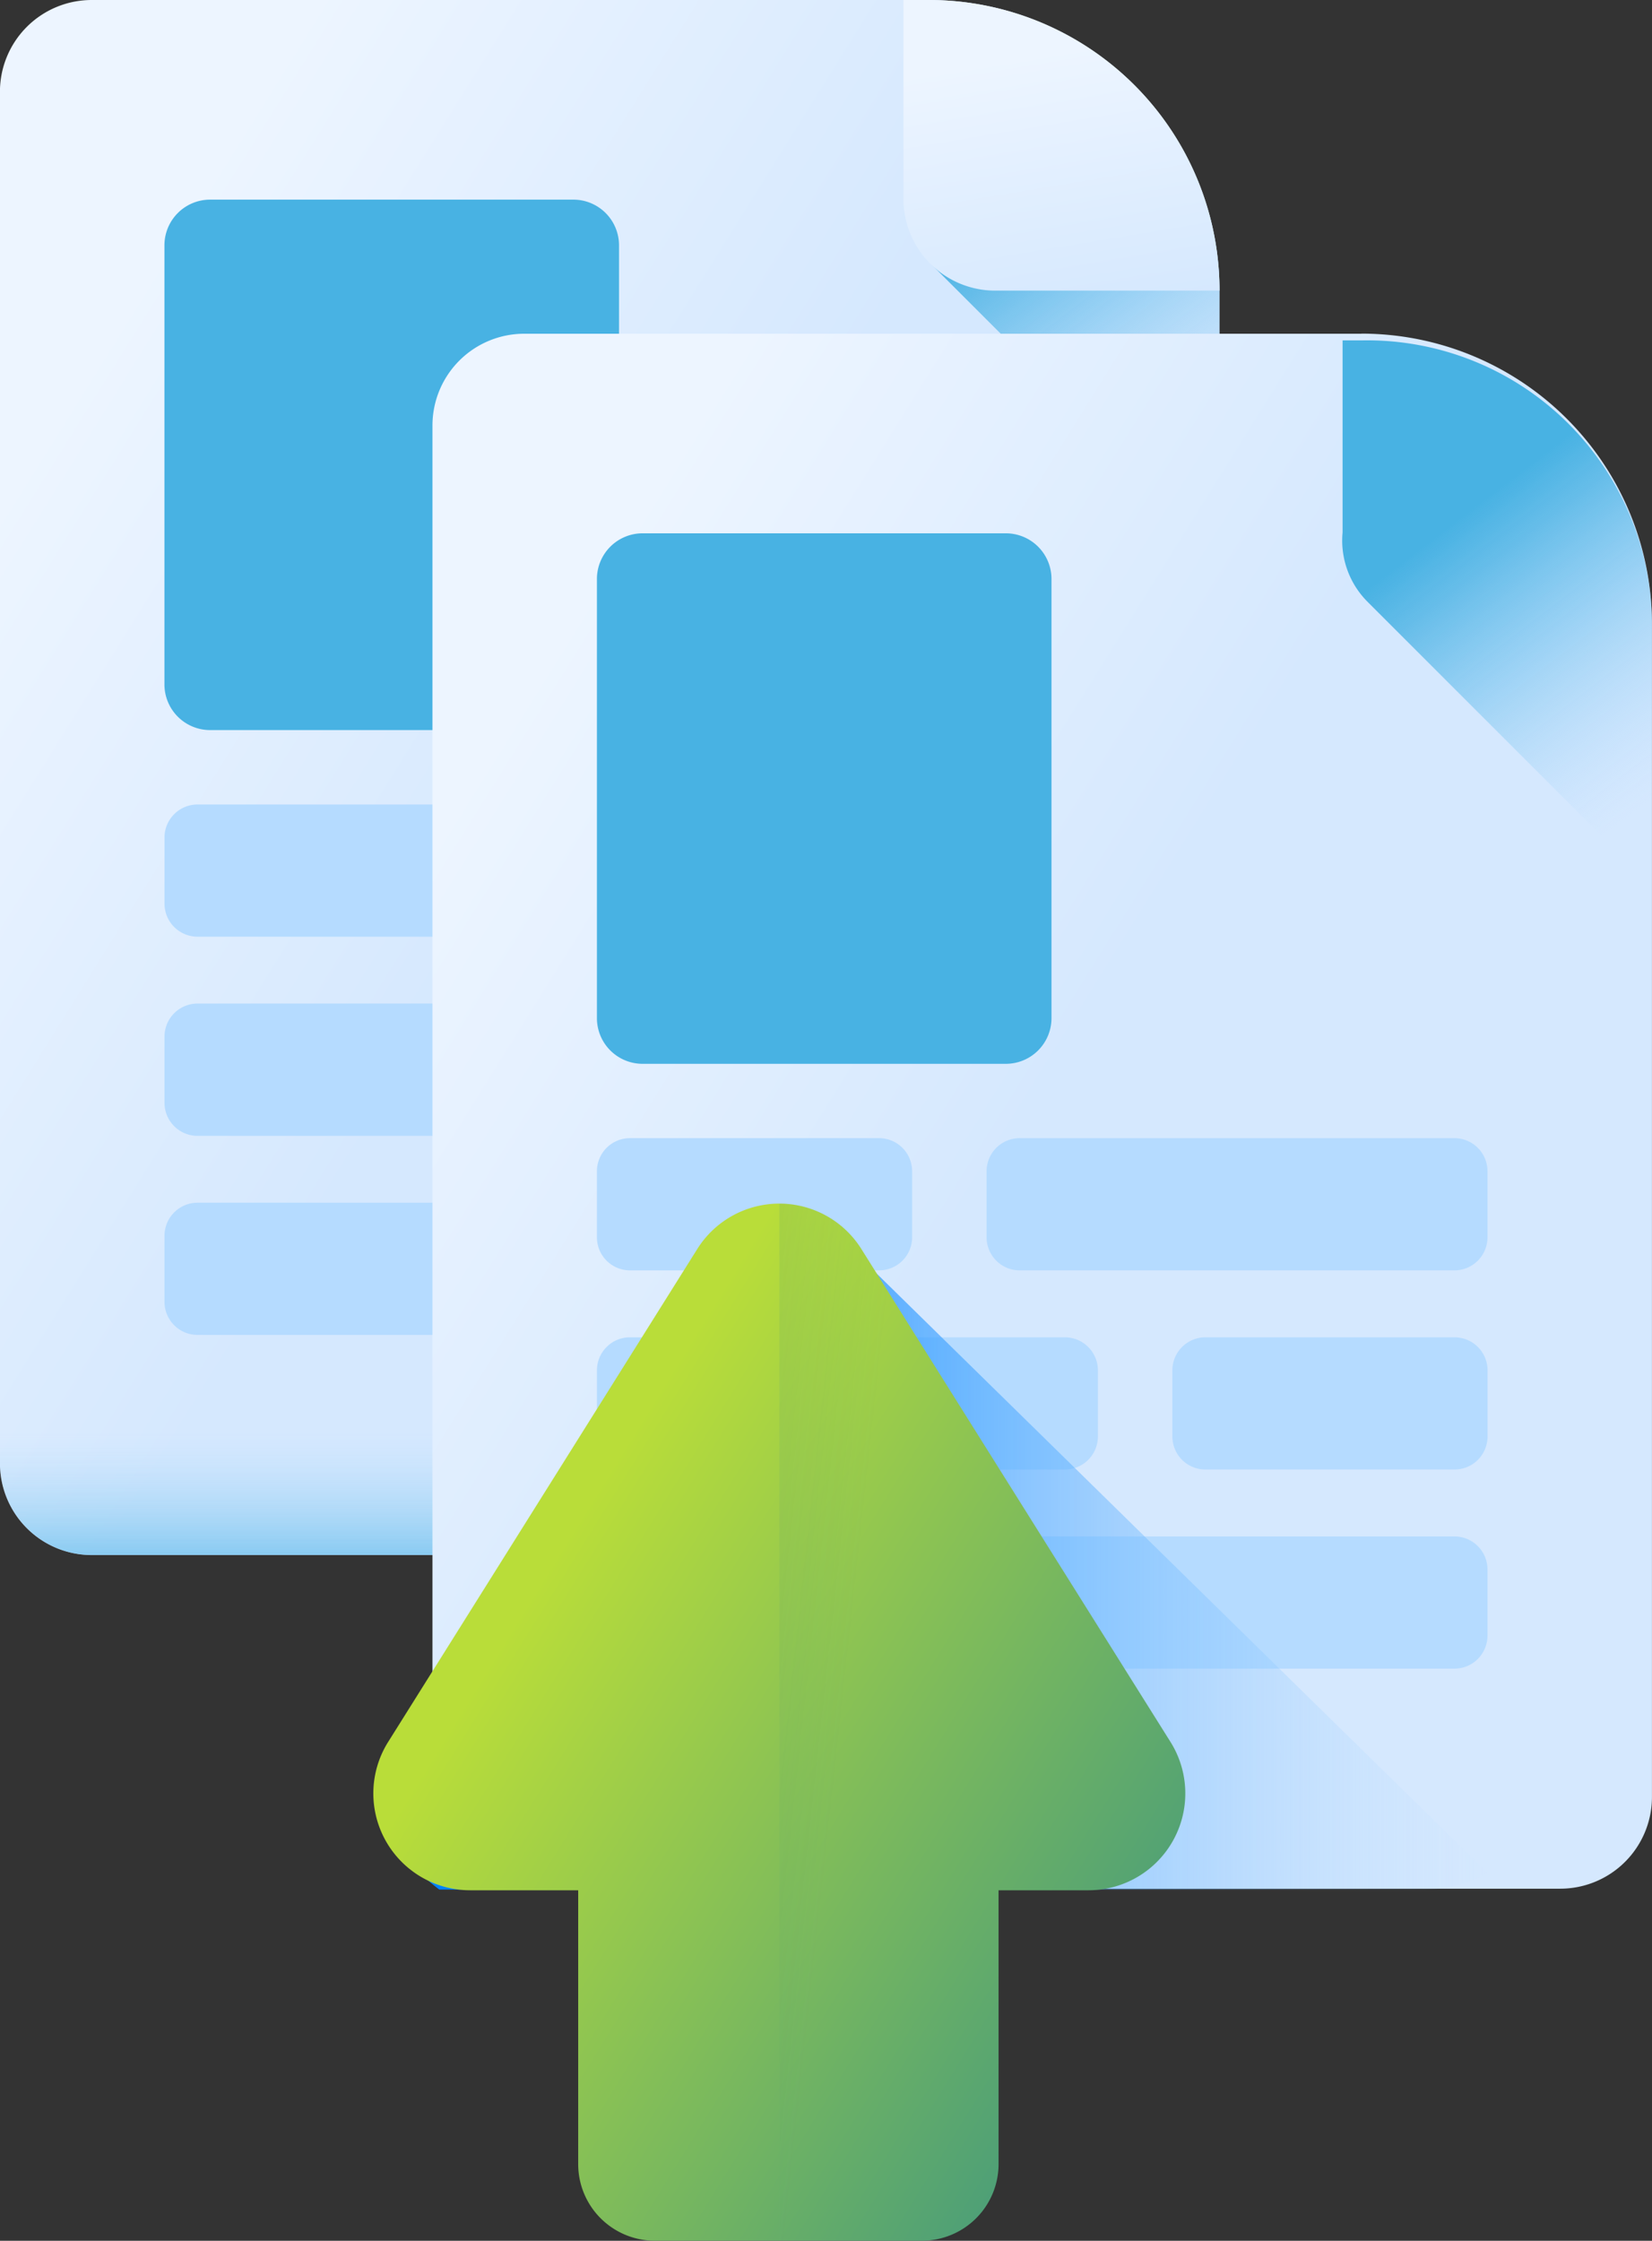 <svg xmlns="http://www.w3.org/2000/svg" xmlns:xlink="http://www.w3.org/1999/xlink" width="81.293" height="110.256" viewBox="0 0 81.293 110.256">
    <rect x="0" y="0" width="81.293" height="110.256" fill="#333333" stroke="none"/>
    <defs>
        <linearGradient id="linear-gradient" x1=".086" x2=".476" y1=".206" y2=".519" gradientUnits="objectBoundingBox">
            <stop offset="0" stop-color="#edf5ff"/>
            <stop offset="1" stop-color="#d5e8fe"/>
        </linearGradient>
        <linearGradient id="linear-gradient-2" x1=".731" x2=".447" y1=".954" y2=".298" gradientUnits="objectBoundingBox">
            <stop offset="0" stop-color="#b5dbff" stop-opacity="0"/>
            <stop offset=".243" stop-color="#93cef6" stop-opacity=".243"/>
            <stop offset=".576" stop-color="#6abfec" stop-opacity=".576"/>
            <stop offset=".84" stop-color="#51b5e5" stop-opacity=".839"/>
            <stop offset="1" stop-color="#48b2e3"/>
        </linearGradient>
        <linearGradient id="linear-gradient-3" x1=".389" x2=".551" y1=".192" y2="1.09" xlink:href="#linear-gradient"/>
        <linearGradient id="linear-gradient-4" x1=".5" x2=".5" y1=".443" y2="1.295" xlink:href="#linear-gradient-2"/>
        <linearGradient id="linear-gradient-9" x1="1.007" x2=".243" y1=".5" y2=".5" gradientUnits="objectBoundingBox">
            <stop offset="0" stop-color="#b5dbff" stop-opacity="0"/>
            <stop offset="1" stop-color="#0083ff"/>
        </linearGradient>
        <linearGradient id="linear-gradient-10" x1=".225" x2="1.261" y1=".341" y2="1.152" gradientUnits="objectBoundingBox">
            <stop offset="0" stop-color="#b9dd39"/>
            <stop offset="1" stop-color="#0b799d"/>
        </linearGradient>
        <linearGradient id="linear-gradient-11" x1=".145" x2="-2.573" y1=".53" y2="-.225" gradientUnits="objectBoundingBox">
            <stop offset="0" stop-color="#0b799d" stop-opacity="0"/>
            <stop offset=".364" stop-color="#096380" stop-opacity=".365"/>
            <stop offset=".76" stop-color="#084f67" stop-opacity=".761"/>
            <stop offset="1" stop-color="#07485e"/>
        </linearGradient>
        <style>
            .cls-1{fill:url(#linear-gradient)}.cls-2{fill:url(#linear-gradient-2)}.cls-3{fill:url(#linear-gradient-3)}.cls-4{fill:#b5dbff}.cls-5{fill:#48b2e3}.cls-6{fill:url(#linear-gradient-4)}
        </style>
    </defs>
    <g id="Group_4607">
        <g id="Group_4584">
            <g id="Group_4577">
                <path id="Path_2913" d="M59.644 0h-41.2a4.515 4.515 0 0 0-4.515 4.515V72a4.515 4.515 0 0 0 4.515 4.515h50.98A4.515 4.515 0 0 0 73.943 72V14.3A14.3 14.3 0 0 0 59.644 0z" class="cls-1" transform="translate(-13.932)"/>
                <path id="Path_2914" d="M224.052 14.409l13.981 13.981V15.5a14.022 14.022 0 0 0-14.3-13.97h-.926v9.455a4.259 4.259 0 0 0 1.244 3.423z" class="cls-2" transform="translate(-178.022 -1.203)"/>
                <path id="Path_2915" d="M225.792 14.3a4.515 4.515 0 0 1-4.515-4.515V0h1.254a14.3 14.3 0 0 1 14.3 14.3z" class="cls-3" transform="translate(-176.819)"/>
            </g>
            <g id="Group_4583" transform="translate(8.092 9.82)">
                <g id="Group_4582" transform="translate(0 29.76)">
                    <g id="Group_4581">
                        <g id="Group_4578">
                            <path id="Path_2916" d="M65.555 191.1H53.3a1.626 1.626 0 0 1-1.626-1.626v-3.253a1.626 1.626 0 0 1 1.626-1.626h12.255a1.626 1.626 0 0 1 1.626 1.626v3.253a1.626 1.626 0 0 1-1.626 1.626z" class="cls-4" transform="translate(-51.671 -184.591)"/>
                            <path id="Path_2917" d="M164.125 191.1h-21.4a1.626 1.626 0 0 1-1.626-1.626v-3.253a1.626 1.626 0 0 1 1.626-1.626h21.4a1.626 1.626 0 0 1 1.626 1.626v3.253a1.626 1.626 0 0 1-1.626 1.626z" class="cls-4" transform="translate(-121.923 -184.591)"/>
                        </g>
                        <g id="Group_4579" transform="translate(0 9.799)">
                            <path id="Path_2918" d="M185.363 236.8h12.258a1.626 1.626 0 0 0 1.626-1.626v-3.253a1.626 1.626 0 0 0-1.626-1.626h-12.258a1.626 1.626 0 0 0-1.626 1.626v3.253a1.626 1.626 0 0 0 1.626 1.626z" class="cls-4" transform="translate(-155.42 -230.29)"/>
                            <path id="Path_2919" d="M53.3 236.8h21.4a1.626 1.626 0 0 0 1.626-1.626v-3.253a1.626 1.626 0 0 0-1.626-1.631H53.3a1.626 1.626 0 0 0-1.626 1.626v3.253A1.626 1.626 0 0 0 53.3 236.8z" class="cls-4" transform="translate(-51.671 -230.29)"/>
                        </g>
                        <g id="Group_4580" transform="translate(0 19.597)">
                            <path id="Path_2920" d="M65.555 282.495H53.3a1.626 1.626 0 0 1-1.626-1.626v-3.253a1.626 1.626 0 0 1 1.626-1.626h12.255a1.626 1.626 0 0 1 1.626 1.626v3.253a1.626 1.626 0 0 1-1.626 1.626z" class="cls-4" transform="translate(-51.671 -275.989)"/>
                            <path id="Path_2921" d="M164.125 282.495h-21.4a1.626 1.626 0 0 1-1.626-1.626v-3.253a1.626 1.626 0 0 1 1.626-1.626h21.4a1.626 1.626 0 0 1 1.626 1.626v3.253a1.626 1.626 0 0 1-1.626 1.626z" class="cls-4" transform="translate(-121.923 -275.989)"/>
                        </g>
                    </g>
                </g>
                <path id="Path_2922" d="M71.792 71.9H53.919a2.248 2.248 0 0 1-2.248-2.248V48.045a2.248 2.248 0 0 1 2.248-2.245h17.873a2.248 2.248 0 0 1 2.248 2.248v21.604a2.248 2.248 0 0 1-2.248 2.248z" class="cls-5" transform="translate(-51.671 -45.797)"/>
            </g>
            <path id="Path_2923" d="M13.932 306.33v6.314a4.515 4.515 0 0 0 4.515 4.515h50.98a4.515 4.515 0 0 0 4.515-4.515v-6.314z" class="cls-6" transform="translate(-13.932 -240.648)"/>
        </g>
        <g id="Group_4592" transform="translate(21.282 16.421)">
            <g id="Group_4585">
                <path id="Path_2924" d="M261.9 153.165h-41.2a4.515 4.515 0 0 0-4.515 4.515v67.48a4.515 4.515 0 0 0 4.515 4.515h50.98a4.515 4.515 0 0 0 4.515-4.515v-57.7a14.3 14.3 0 0 0-14.3-14.3z" class="cls-1" transform="translate(-216.186 -153.165)"/>
                <path id="Path_2925" d="M426.306 167.574l13.981 13.981v-12.889a14.022 14.022 0 0 0-14.3-13.97h-.926v9.455a4.26 4.26 0 0 0 1.245 3.423z" class="cls-2" transform="translate(-380.276 -154.368)"/>
                <path id="Path_2926" d="M428.047 167.464a4.515 4.515 0 0 1-4.515-4.515v-9.783h1.254a14.3 14.3 0 0 1 14.3 14.3z" class="cls-3" transform="translate(-379.074 -153.165)"/>
            </g>
            <g id="Group_4591" transform="translate(8.092 9.82)">
                <g id="Group_4590" transform="translate(0 29.76)">
                    <g id="Group_4589">
                        <g id="Group_4586">
                            <path id="Path_2927" d="M267.809 344.262h-12.258a1.626 1.626 0 0 1-1.626-1.626v-3.253a1.626 1.626 0 0 1 1.626-1.626h12.258a1.626 1.626 0 0 1 1.626 1.626v3.253a1.626 1.626 0 0 1-1.626 1.626z" class="cls-4" transform="translate(-253.925 -337.756)"/>
                            <path id="Path_2928" d="M366.379 344.262h-21.4a1.626 1.626 0 0 1-1.626-1.626v-3.253a1.626 1.626 0 0 1 1.626-1.626h21.4a1.626 1.626 0 0 1 1.621 1.625v3.253a1.626 1.626 0 0 1-1.621 1.627z" class="cls-4" transform="translate(-324.177 -337.756)"/>
                        </g>
                        <g id="Group_4587" transform="translate(0 9.799)">
                            <path id="Path_2929" d="M387.617 389.961h12.258a1.626 1.626 0 0 0 1.626-1.626v-3.253a1.626 1.626 0 0 0-1.626-1.626h-12.258a1.626 1.626 0 0 0-1.626 1.626v3.253a1.626 1.626 0 0 0 1.626 1.626z" class="cls-4" transform="translate(-357.674 -383.455)"/>
                            <path id="Path_2930" d="M255.551 389.961h21.4a1.626 1.626 0 0 0 1.626-1.626v-3.253a1.626 1.626 0 0 0-1.626-1.626h-21.4a1.626 1.626 0 0 0-1.626 1.626v3.253a1.626 1.626 0 0 0 1.626 1.626z" class="cls-4" transform="translate(-253.925 -383.455)"/>
                        </g>
                        <g id="Group_4588" transform="translate(0 19.597)">
                            <path id="Path_2931" d="M267.809 435.66h-12.258a1.626 1.626 0 0 1-1.626-1.626v-3.254a1.626 1.626 0 0 1 1.626-1.626h12.258a1.626 1.626 0 0 1 1.626 1.626v3.253a1.626 1.626 0 0 1-1.626 1.627z" class="cls-4" transform="translate(-253.925 -429.154)"/>
                            <path id="Path_2932" d="M366.379 435.66h-21.4a1.626 1.626 0 0 1-1.626-1.626v-3.254a1.626 1.626 0 0 1 1.626-1.626h21.4A1.626 1.626 0 0 1 368 430.78v3.253a1.626 1.626 0 0 1-1.621 1.627z" class="cls-4" transform="translate(-324.177 -429.154)"/>
                        </g>
                    </g>
                </g>
                <path id="Path_2933" d="M274.046 225.065h-17.873a2.248 2.248 0 0 1-2.248-2.248V201.21a2.248 2.248 0 0 1 2.248-2.248h17.873a2.248 2.248 0 0 1 2.248 2.248v21.607a2.248 2.248 0 0 1-2.248 2.248z" class="cls-5" transform="translate(-253.925 -198.962)"/>
            </g>
            <path id="Path_2934" d="M216.186 459.495v6.314a4.515 4.515 0 0 0 4.515 4.515h50.98a4.515 4.515 0 0 0 4.515-4.515v-6.314z" class="cls-6" transform="translate(-216.186 -393.813)"/>
        </g>
        <path id="Path_2947" fill="url(#linear-gradient-9)" d="M178.774 201.856l-31.527-30.93c-1.988-2.583-5.124-2.456-6.907.387l-15.062 24.253a4.527 4.527 0 0 0 .846 6.175 8.732 8.732 0 0 0 1.077.94h48.447a6.308 6.308 0 0 0 3.126-.825z" transform="translate(-105.579 -109.706)"/>
        <g id="Group_4597" transform="translate(18.366 59.224)">
            <path id="Path_2945" fill="url(#linear-gradient-10)" d="M156.291 201.858h-4.424v13.478a3.769 3.769 0 0 1-3.767 3.764h-13.15a3.769 3.769 0 0 1-3.769-3.769v-13.473h-5.313a4.766 4.766 0 0 1-4.038-7.3l15.211-24.253a4.766 4.766 0 0 1 8.075 0l15.211 24.253a4.766 4.766 0 0 1-4.036 7.3z" transform="translate(-121.095 -168.073)"/>
            <path id="Path_2946" fill="url(#linear-gradient-11)" d="M270.211 201.858h-4.424v13.478a3.769 3.769 0 0 1-3.769 3.769H255v-51.032a4.727 4.727 0 0 1 4.038 2.234l15.211 24.253a4.766 4.766 0 0 1-4.038 7.298z" transform="translate(-235.015 -168.073)"/>
        </g>
    </g>
</svg>
